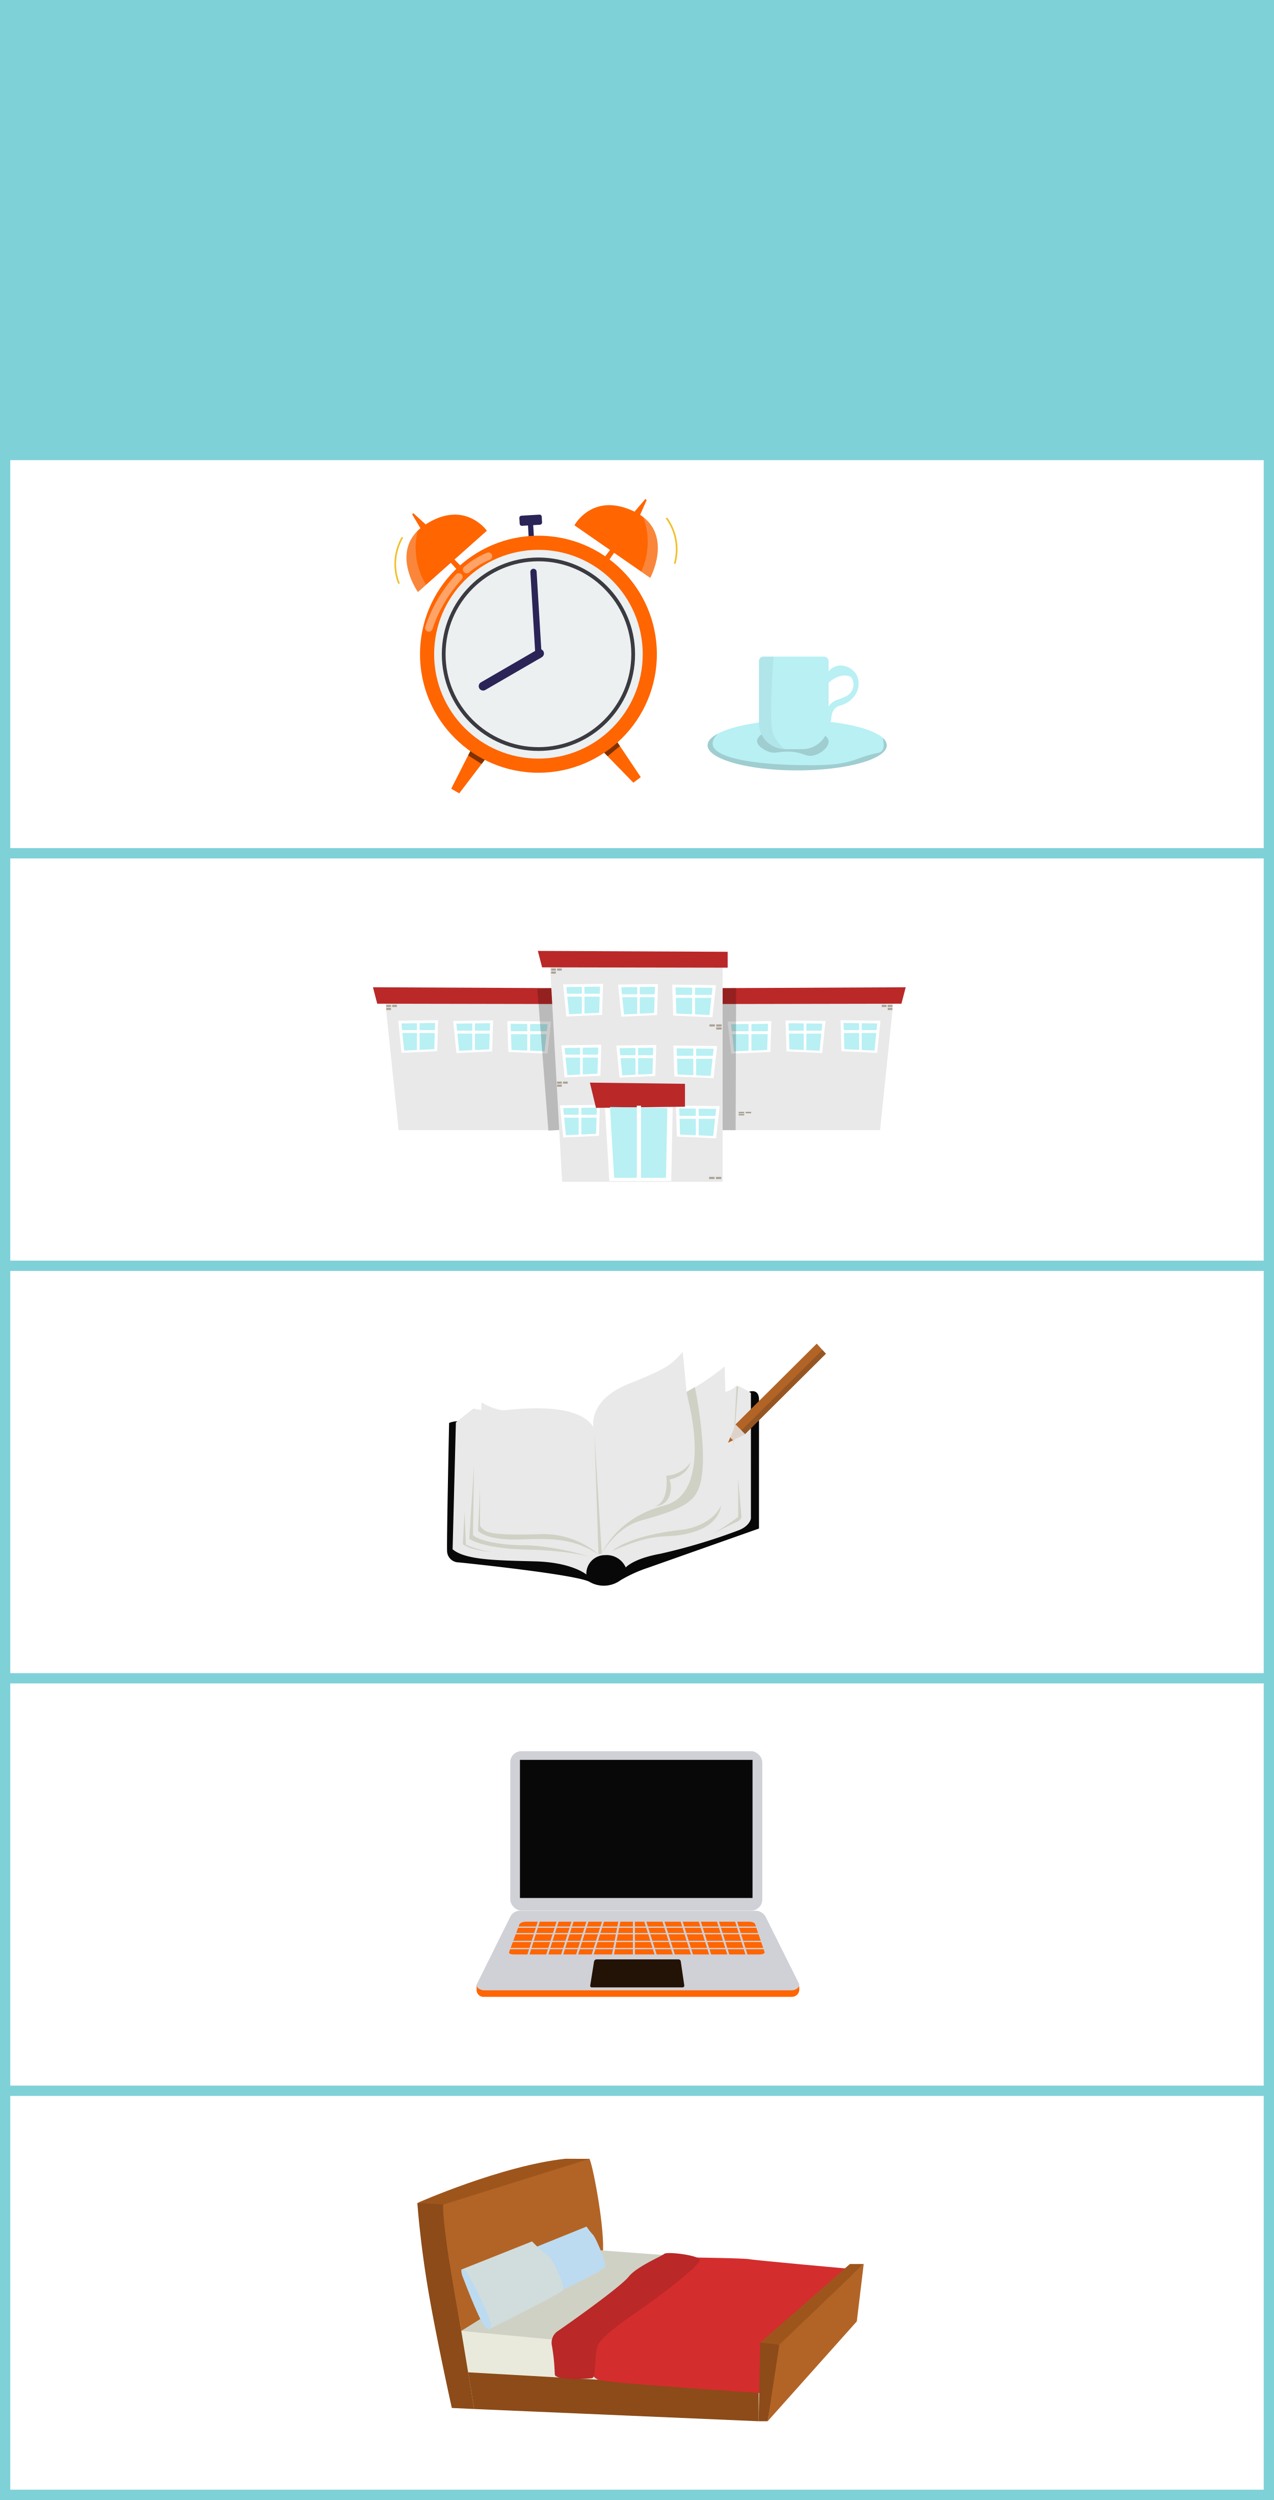 <svg xmlns="http://www.w3.org/2000/svg" width="172.063" height="337.38" viewBox="0 0 172.063 337.38"><rect x="0" y="0" width="172.063" height="337.38" fill="#333333" stroke="none"/><g transform="translate(-717.63 -295.672)"><g transform="translate(718.324 296.366)"><rect width="170.674" height="335.992" fill="#fff" stroke="#7fd1d8" stroke-miterlimit="10" stroke-width="1.389"/><rect width="170.674" height="61.404" fill="#7fd1d8"/><line x2="170.674" transform="translate(0 281.46)" fill="none" stroke="#7fd1d8" stroke-miterlimit="10" stroke-width="1.389"/><line x2="170.674" transform="translate(0 225.793)" fill="none" stroke="#7fd1d8" stroke-miterlimit="10" stroke-width="1.389"/><line x2="170.674" transform="translate(0 170.125)" fill="none" stroke="#7fd1d8" stroke-miterlimit="10" stroke-width="1.389"/><line x2="170.674" transform="translate(0 114.458)" fill="none" stroke="#7fd1d8" stroke-miterlimit="10" stroke-width="1.389"/></g><g transform="translate(771 363)"><g transform="translate(0 0)"><path d="M896.151,374.859l-.941,1.232-3.021,3.961-1.082-.625,2.283-4.5.482-.948Z" transform="translate(-883.536 -340.316)" fill="#ff6501"/><path d="M891.821,344.659l-1.363-1.539.415-.468,1.417,1.451Z" transform="translate(-883.426 -335.047)" fill="#ff6501"/><path d="M894.7,338.233l-8.209,7.293-1.1.977s-3.455-4.879-.044-8.26a6.77,6.77,0,0,1,1.146-.9C891.73,334.009,894.7,338.233,894.7,338.233Z" transform="translate(-882.314 -333.938)" fill="#ff6501"/><path d="M886.492,345.967l-1.1.977s-3.455-4.879-.044-8.26A9.651,9.651,0,0,0,886.492,345.967Z" transform="translate(-882.314 -334.379)" fill="#ecf0f1" opacity="0.24"/><path d="M886.248,338.471l-1.479-2.481.136-.186,1.97,1.8Z" transform="translate(-882.469 -333.895)" fill="#ff6501"/><path d="M896.612,374.859l-.941,1.232-1.82-1.161.482-.948Z" transform="translate(-883.997 -340.316)" opacity="0.5"/><path d="M915.2,373.694l1.082,1.111,3.474,3.569,1-.75-2.806-4.19-.593-.883Z" transform="translate(-887.588 -340.075)" fill="#ff6501"/><path d="M916.536,343.137l1.168-1.692-.468-.415L916,342.64Z" transform="translate(-887.722 -334.774)" fill="#ff6501"/><path d="M911.11,337.243l9.025,6.254,1.211.839s2.845-5.259-.947-8.206a6.838,6.838,0,0,0-1.247-.761C913.553,332.693,911.11,337.243,911.11,337.243Z" transform="translate(-886.899 -333.68)" fill="#ff6501"/><path d="M921.96,343.821l1.211.839s2.845-5.259-.947-8.206A9.646,9.646,0,0,1,921.96,343.821Z" transform="translate(-888.724 -334.004)" fill="#ecf0f1" opacity="0.24"/><path d="M921.279,336.318l1.17-2.641-.158-.168-1.739,2.025Z" transform="translate(-888.487 -333.509)" fill="#ff6501"/><path d="M903.434,339.2c-.013-.038-.1-1.678-.1-1.678l-.8.048a.3.3,0,0,1-.323-.285l-.045-.756a.3.3,0,0,1,.285-.322l2.414-.146a.305.305,0,0,1,.323.286l.046.755a.306.306,0,0,1-.286.323l-.912.055.1,1.59Z" transform="translate(-885.394 -333.939)" fill="#2a2457"/><path d="M915.2,373.694l1.082,1.111,1.668-1.371-.593-.883Z" transform="translate(-887.588 -340.075)" opacity="0.5"/><ellipse cx="15.994" cy="15.994" rx="15.994" ry="15.994" transform="translate(3.356 4.967)" fill="#ff6501"/><ellipse cx="14.087" cy="14.087" rx="14.087" ry="14.087" transform="translate(5.263 6.874)" fill="#ecf0f1"/><path d="M893.616,344.61a11.058,11.058,0,0,1,2.937-1.8" transform="translate(-883.957 -335.073)" fill="none" stroke="#fff" stroke-linecap="round" stroke-miterlimit="10" stroke-width="1.016" opacity="0.4"/><path d="M887.476,353.049a19.191,19.191,0,0,1,4.053-6.883" transform="translate(-882.925 -335.638)" fill="none" stroke="#fff" stroke-linecap="round" stroke-miterlimit="10" stroke-width="1.016" opacity="0.4"/><line x2="0.679" y2="11.275" transform="translate(18.681 9.853)" fill="none" stroke="#2a2457" stroke-linecap="round" stroke-miterlimit="10" stroke-width="0.847"/><line y1="4.418" x2="7.622" transform="translate(11.879 20.853)" fill="none" stroke="#2a2457" stroke-linecap="round" stroke-miterlimit="10" stroke-width="1.186"/><ellipse cx="12.796" cy="12.796" rx="12.796" ry="12.796" transform="translate(6.554 8.165)" fill="none" stroke="#3b3a40" stroke-miterlimit="10" stroke-width="0.508"/><path d="M926.051,336.6a7.16,7.16,0,0,1,1.11,6.175" transform="translate(-889.412 -334.028)" fill="none" stroke="#f2c029" stroke-miterlimit="10" stroke-width="0.226"/><path d="M882.529,346a7.158,7.158,0,0,1,.459-6.257" transform="translate(-882.005 -334.557)" fill="none" stroke="#f2c029" stroke-miterlimit="10" stroke-width="0.226"/></g><g transform="translate(42.204 21.281)"><path d="M956.933,372.795c0,1.867-5.415,3.39-12.1,3.39s-12.1-1.522-12.1-3.39c0-.573.513-1.117,1.423-1.581,2.036-1.077,6.058-1.808,10.673-1.808,5.455,0,10.06,1.018,11.572,2.4A1.389,1.389,0,0,1,956.933,372.795Z" transform="translate(-932.742 -360.827)" fill="#b8f0f4"/><path d="M956.933,373.16c0,1.867-5.415,3.39-12.1,3.39s-12.1-1.522-12.1-3.39c0-.573.513-1.117,1.423-1.581-.661.632-.78,1.126-.731,1.482.4,2.738,11.721,2.926,15.357,2.738,3.756-.2,4.072-1.028,6.927-1.6a1.016,1.016,0,0,0,.543-.257c.435-.434.228-1.225.149-1.768A1.389,1.389,0,0,1,956.933,373.16Z" transform="translate(-932.742 -361.193)" fill="#6d8686" opacity="0.33"/><path d="M941.819,371.172c-.947.553-1.049.952-1.055,1.16-.021.78,1.268,1.348,1.371,1.392,1.111.476,1.574-.049,3.267.084,1.741.137,1.981.749,3.036.485,1.033-.259,2.077-1.164,1.982-1.961-.014-.119-.1-.622-1.371-1.265A7.782,7.782,0,0,0,941.819,371.172Z" transform="translate(-934.091 -360.966)" fill="#6d8686" opacity="0.33"/><path d="M950.478,359.716v8.34a3.53,3.53,0,0,1-3.529,3.528H944.6a.364.364,0,0,1-.1-.009,3.515,3.515,0,0,1-3.429-3.519v-8.34a.62.62,0,0,1,.622-.623h8.163A.621.621,0,0,1,950.478,359.716Z" transform="translate(-934.143 -359.093)" fill="#b8f0f4"/><path d="M952.294,361.353a2,2,0,0,1,1.81-.8,2.5,2.5,0,0,1,2.068,1.474,2.746,2.746,0,0,1-.254,2.436,3.558,3.558,0,0,1-2.12,1.5,1.532,1.532,0,0,0-.7.429c-.608.674-.345,1.776-.646,1.836-.18.035-.452-.317-.543-.672a2.32,2.32,0,0,1,1.526-2.379,8.169,8.169,0,0,0,1.318-.543,1.73,1.73,0,0,0,.646-2.43c-.526-.548-1.982-.443-3.18.749A1.887,1.887,0,0,1,952.294,361.353Z" transform="translate(-935.958 -359.338)" fill="#b8f0f4"/><path d="M944.5,371.575a3.515,3.515,0,0,1-3.429-3.519v-8.34a.62.62,0,0,1,.622-.623h1.354c-.188,2.362-.633,9.023-.079,10.386A6.2,6.2,0,0,0,944.5,371.575Z" transform="translate(-934.143 -359.093)" fill="#6d8686" opacity="0.1"/></g></g><g transform="translate(767.999 424)"><g transform="translate(46.316 4.905)"><path d="M954,418.161l-.052.481-1.778,17.064-19.516,0H930.49l.184-17.025,0-.564,2.045,0Z" transform="translate(-930 -416.422)" fill="#e9e9e9"/><path d="M955.539,416.079l-.577,2.22h-1.114l-21.229.039-2.045,0H929.9V416.2l2.727-.013Z" transform="translate(-929.901 -416.079)" fill="#ba2828"/><path d="M950.268,425.606l4.821.224.438-4.336-5.386-.07Z" transform="translate(-933.305 -416.977)" fill="#fff"/><path d="M950.74,425.406l4.071.189.37-3.661-4.548-.059Z" transform="translate(-933.388 -417.053)" fill="#b8f0f4"/><rect width="0.351" height="3.821" transform="translate(19.343 4.726)" fill="#fff"/><rect width="4.831" height="0.395" transform="translate(17.016 5.78)" fill="#fff"/><path d="M941.345,425.64l4.821.224.438-4.336-5.386-.07Z" transform="translate(-931.804 -416.983)" fill="#fff"/><path d="M941.817,425.44l4.071.189.369-3.661-4.548-.059Z" transform="translate(-931.887 -417.059)" fill="#b8f0f4"/><rect width="0.351" height="3.821" transform="translate(11.868 4.804)" fill="#fff"/><rect width="4.831" height="0.395" transform="translate(9.541 5.858)" fill="#fff"/><path d="M937.575,425.734l-5.29.223-.48-4.336,5.91-.07Z" transform="translate(-930.221 -416.999)" fill="#fff"/><path d="M937.242,425.533l-4.467.189-.405-3.661,4.99-.059Z" transform="translate(-930.317 -417.075)" fill="#b8f0f4"/><rect width="0.386" height="3.821" transform="translate(4.413 4.882)" fill="#fff"/><rect width="5.301" height="0.395" transform="translate(2.052 5.935)" fill="#fff"/><g transform="translate(22.406 2.378)"><rect width="0.637" height="0.28" transform="translate(1.435 0.283) rotate(-180)" fill="#aaa194"/><rect width="0.637" height="0.28" transform="translate(1.435 0.691) rotate(-180)" fill="#aaa194"/><rect width="0.637" height="0.28" transform="translate(0.637 0.28) rotate(-180)" fill="#aaa194"/></g></g><g transform="translate(49.394 21.714)"><rect width="0.748" height="0.199" transform="translate(0 0.002)" fill="#aaa194"/><rect width="0.748" height="0.199" transform="translate(0 0.291)" fill="#aaa194"/><rect width="0.748" height="0.199" transform="translate(0.936)" fill="#aaa194"/></g><path d="M932.628,416.2l0,1.6,0,.555-.009,2.351v.367l0,.957v.4l-.013,2.307v.293l-.039,10.357h-2.163l.183-17.025H929.9v-2.146Z" transform="translate(-883.585 -411.195)" opacity="0.2"/><g transform="translate(0.001 4.905)"><path d="M876.192,418.161l.052.481,1.778,17.064,19.516,0H899.7l-.184-17.025,0-.564-2.045,0Z" transform="translate(-874.553 -416.422)" fill="#e9e9e9"/><path d="M874.222,416.079l.577,2.22h1.114l21.229.039,2.045,0h.673V416.2l-2.727-.013Z" transform="translate(-874.222 -416.079)" fill="#ba2828"/><path d="M883.588,425.606l-4.821.224-.438-4.336,5.386-.07Z" transform="translate(-874.913 -416.977)" fill="#fff"/><path d="M883.285,425.406l-4.071.189-.37-3.661,4.548-.059Z" transform="translate(-875 -417.053)" fill="#b8f0f4"/><rect width="0.351" height="3.821" transform="translate(5.943 4.726)" fill="#fff"/><rect width="4.831" height="0.395" transform="translate(3.791 5.78)" fill="#fff"/><path d="M892.511,425.64l-4.821.224-.437-4.336,5.386-.07Z" transform="translate(-876.414 -416.983)" fill="#fff"/><path d="M892.208,425.44l-4.071.189-.37-3.661,4.548-.059Z" transform="translate(-876.5 -417.059)" fill="#b8f0f4"/><rect width="0.351" height="3.821" transform="translate(13.418 4.804)" fill="#fff"/><rect width="4.831" height="0.395" transform="translate(11.266 5.858)" fill="#fff"/><path d="M896.175,425.734l5.29.223.48-4.336-5.91-.07Z" transform="translate(-877.89 -416.999)" fill="#fff"/><path d="M896.693,425.533l4.467.189.405-3.661-4.99-.059Z" transform="translate(-877.981 -417.075)" fill="#b8f0f4"/><rect width="0.386" height="3.821" transform="translate(20.839 4.882)" fill="#fff"/><rect width="5.301" height="0.395" transform="translate(18.285 5.935)" fill="#fff"/><g transform="translate(1.798 2.378)"><rect width="0.637" height="0.28" transform="translate(0 0.002)" fill="#aaa194"/><rect width="0.637" height="0.28" transform="translate(0 0.41)" fill="#aaa194"/><rect width="0.637" height="0.28" transform="translate(0.797)" fill="#aaa194"/></g></g><path d="M900.917,416.319l.123,1.595.045.553.182,2.344.027.366.075.954.029.4.184,2.3.022.292.8,10.325,2.157-.16-1.441-16.965.671-.05-.159-2.14Z" transform="translate(-878.711 -411.182)" opacity="0.2"/><path d="M926.285,441.681l-21.681,0-1.64-29.415,23.32-.038Z" transform="translate(-879.055 -410.525)" fill="#e9e9e9"/><path d="M926.631,412.444l-25.059-.044-.579-2.218,25.638.118Z" transform="translate(-878.724 -410.182)" fill="#ba2828"/><path d="M910.361,419.707l-4.821.224-.438-4.336,5.386-.07Z" transform="translate(-879.415 -411.08)" fill="#fff"/><path d="M910.058,419.507l-4.071.189-.369-3.661,4.548-.059Z" transform="translate(-879.501 -411.156)" fill="#b8f0f4"/><rect width="0.351" height="3.821" transform="translate(28.214 4.725)" fill="#fff"/><rect width="4.831" height="0.395" transform="translate(26.062 5.779)" fill="#fff"/><path d="M919.284,419.742l-4.821.224-.438-4.336,5.386-.07Z" transform="translate(-880.915 -411.086)" fill="#fff"/><path d="M918.981,419.541l-4.071.189-.37-3.661,4.548-.059Z" transform="translate(-881.002 -411.162)" fill="#b8f0f4"/><rect width="0.351" height="3.821" transform="translate(35.689 4.802)" fill="#fff"/><rect width="4.831" height="0.395" transform="translate(33.537 5.856)" fill="#fff"/><path d="M922.947,419.835l5.29.224.48-4.336-5.91-.07Z" transform="translate(-882.392 -411.102)" fill="#fff"/><path d="M923.466,419.634l4.467.189.405-3.661-4.99-.059Z" transform="translate(-882.483 -411.177)" fill="#b8f0f4"/><rect width="0.386" height="3.821" transform="translate(43.11 4.88)" fill="#fff"/><rect width="5.301" height="0.395" transform="translate(40.556 5.934)" fill="#fff"/><path d="M910.081,429.589l-4.821.224-.438-4.336,5.386-.07Z" transform="translate(-879.368 -412.742)" fill="#fff"/><path d="M909.778,429.389l-4.071.189-.37-3.661,4.548-.059Z" transform="translate(-879.455 -412.818)" fill="#b8f0f4"/><rect width="0.351" height="3.821" transform="translate(27.981 12.945)" fill="#fff"/><rect width="4.831" height="0.395" transform="translate(25.829 13.999)" fill="#fff"/><path d="M919,429.624l-4.821.224-.438-4.336,5.386-.07Z" transform="translate(-880.868 -412.748)" fill="#fff"/><path d="M918.7,429.423l-4.071.189-.369-3.661,4.548-.059Z" transform="translate(-880.955 -412.824)" fill="#b8f0f4"/><rect width="0.351" height="3.821" transform="translate(35.456 13.023)" fill="#fff"/><rect width="4.831" height="0.395" transform="translate(33.304 14.077)" fill="#fff"/><path d="M923.134,429.717l5.29.223.48-4.336-5.91-.07Z" transform="translate(-882.424 -412.764)" fill="#fff"/><path d="M923.652,429.516l4.467.189.405-3.661-4.99-.059Z" transform="translate(-882.515 -412.839)" fill="#b8f0f4"/><rect width="0.386" height="3.821" transform="translate(43.265 13.1)" fill="#fff"/><rect width="5.301" height="0.395" transform="translate(40.711 14.154)" fill="#fff"/><path d="M909.852,439.338l-4.821.223-.438-4.336,5.386-.07Z" transform="translate(-879.329 -414.382)" fill="#fff"/><path d="M909.549,439.137l-4.071.189-.369-3.661,4.548-.059Z" transform="translate(-879.416 -414.457)" fill="#b8f0f4"/><rect width="0.351" height="3.821" transform="translate(27.79 21.054)" fill="#fff"/><rect width="4.831" height="0.395" transform="translate(25.638 22.108)" fill="#fff"/><path d="M923.55,439.465l5.29.223.48-4.336-5.91-.07Z" transform="translate(-882.494 -414.403)" fill="#fff"/><path d="M924.068,439.265l4.467.189.405-3.661-4.99-.059Z" transform="translate(-882.585 -414.479)" fill="#b8f0f4"/><rect width="0.386" height="3.821" transform="translate(43.611 21.209)" fill="#fff"/><rect width="5.301" height="0.395" transform="translate(41.057 22.263)" fill="#fff"/><path d="M920.827,445.243h-8.361l-.672-11.272,9.257.149Z" transform="translate(-880.54 -414.182)" fill="#fff"/><path d="M922.286,434.794l-12.02.162-.823-3.407,12.844.162Z" transform="translate(-880.145 -413.775)" fill="#ba2828"/><path d="M920.269,445.063h-7l-.562-9.561,7.746.127Z" transform="translate(-880.694 -414.44)" fill="#b8f0f4"/><rect width="0.565" height="10.17" transform="translate(35.639 20.888)" fill="#fff"/><g transform="translate(24.871 17.634)"><rect width="0.637" height="0.28" transform="translate(0 0.002)" fill="#aaa194"/><rect width="0.637" height="0.28" transform="translate(0 0.41)" fill="#aaa194"/><rect width="0.637" height="0.28" transform="translate(0.797)" fill="#aaa194"/></g><g transform="translate(24.068 2.376)"><rect width="0.637" height="0.28" transform="translate(0 0.002)" fill="#aaa194"/><rect width="0.637" height="0.28" transform="translate(0 0.41)" fill="#aaa194"/><rect width="0.637" height="0.28" transform="translate(0.797)" fill="#aaa194"/></g><g transform="translate(45.445 9.916)"><rect width="0.733" height="0.28" transform="translate(1.65 0.283) rotate(180)" fill="#aaa194"/><rect width="0.733" height="0.28" transform="translate(1.65 0.691) rotate(180)" fill="#aaa194"/><rect width="0.733" height="0.28" transform="translate(0.733 0.28) rotate(180)" fill="#aaa194"/></g><g transform="translate(45.4 30.497)"><rect width="0.733" height="0.28" transform="translate(1.65 0.283) rotate(180)" fill="#aaa194"/><rect width="0.733" height="0.28" transform="translate(0.733 0.28) rotate(180)" fill="#aaa194"/></g><rect width="5.301" height="0.395" transform="translate(50.236 25.324)" fill="#fff"/><rect width="5.301" height="0.395" transform="translate(18.627 25.324)" fill="#fff"/></g><g transform="translate(774 587)"><path d="M889.7,629.861l41.357,2.58-.5,7.669-40.282-2.15Z" transform="translate(-884.538 -607.339)" fill="#e9eadc"/><path d="M891.164,637.766s-2.58-15.7-3.3-19.855a67.806,67.806,0,0,1-.86-7.956h-3.512s.358,5.3,1.5,11.97,3.154,15.7,3.154,15.7Z" transform="translate(-883.495 -603.992)" fill="#8c4b18"/><path d="M887.71,608.75s19.353-6.308,19.711-5.949,1.936,8.314,1.863,12.185-19.157,11.03-19.157,11.03S887.352,611.331,887.71,608.75Z" transform="translate(-884.198 -602.786)" fill="#b26426"/><path d="M930.782,632.3c.174-.213,12.042-12.185,12.042-12.185l-34.62-2.58L890.623,628.5Z" transform="translate(-884.694 -605.267)" fill="#d0d1c5"/><path d="M883.495,608.75s11.4-5.047,20-5.964l3.225.015-19.711,6.164Z" transform="translate(-883.495 -602.786)" fill="#9e551b"/><path d="M892.55,642.388l38.419,1.649v-4.372l-39.235-2.229Z" transform="translate(-884.881 -608.613)" fill="#8c4b18"/><path d="M925.938,618.816s6.383.084,7.1.228,13.475,1.29,13.475,1.29-11.5,11.04-11.826,13.188.215,3.656-.215,3.584-20.658-1.314-21.869-1.8-1.5-2.138-1.211-3.285,7.885-10.321,9.1-10.967S925.938,618.816,925.938,618.816Z" transform="translate(-888.169 -605.482)" fill="#d42d2d"/><path d="M905.689,633.788a24.8,24.8,0,0,0-.357-3.191,1.892,1.892,0,0,1,.823-2c1.577-1.075,8.458-5.949,9.534-7.311s4.372-2.723,4.8-3.082,4.65.19,4.8.776-3.795,3.667-6.232,5.46-7.167,4.731-7.6,6.307-.144,4.157-.717,4.229-4.946.343-5.018-.509C905.71,634.287,905.7,634.049,905.689,633.788Z" transform="translate(-887.161 -605.36)" fill="#ba2828"/><path d="M902.005,616.8l7.454-3.01a9.129,9.129,0,0,0,.86,1.1c.383.383,1.863,3.823,1.625,4.349s-6.355,3.393-6.355,3.393Z" transform="translate(-886.608 -604.636)" fill="#bcdbf1"/><path d="M890.806,619.942l9.41-3.744a19.814,19.814,0,0,0,2.055,1.872c1.051.8,2.341,4.245,2.15,4.675s-10.049,5.316-10.049,5.316Z" transform="translate(-884.725 -605.042)" fill="#d1dddc"/><path d="M890.724,621.494c0-.143-.382-1.147.334-.669s3.584,6.642,3.584,7.311-.143,1.051-.908.191S890.724,621.494,890.724,621.494Z" transform="translate(-884.694 -605.798)" fill="#bcdbf1"/><path d="M941.584,630.76l11.755-10.895-.932,7.741-12.042,13.475Z" transform="translate(-893.059 -605.658)" fill="#b26426"/><path d="M939.159,630.473l12.113-10.608h1.864l-11.4,10.895Z" transform="translate(-892.856 -605.658)" fill="#9e551b"/><path d="M938.9,643.226l.215-10.608,2.58.287-1.577,10.321Z" transform="translate(-892.813 -607.803)" fill="#8c4b18"/></g><g transform="translate(778 477)"><g transform="translate(0 1.129)"><path d="M931.38,497v1.5L916.4,503.791a18.794,18.794,0,0,0-3.717,1.688,3.848,3.848,0,0,1-4.136.25c-1.568-1.022-17.708-2.659-17.708-2.659a1.573,1.573,0,0,1-1.583-1.476c-.068-1.456.272-17.339.272-17.339a2.875,2.875,0,0,1,1.5-.2c.75.136,22.9,3.544,22.9,3.544l16.156-7.566s1.3-.478,1.3,1.091Z" transform="translate(-889.244 -474.679)" fill="#080808"/><path d="M908.22,503.638s-1.908-1.636-6.884-1.773-9.441-.136-11.18-1.635l.443-17.111,2.352-1.874,1.091.2v-1.056a7.547,7.547,0,0,0,2.9,1.091c1.056-.034,9.986-1.4,12.236,2.283,0,0-.784-3.647,4.771-5.863s5.658-2.59,7.293-4.294l.512,5.385a29.3,29.3,0,0,0,5.146-3.443L927,479s1.159-.375,1.363-.75,2.08.886,2.08.886v16.94s-.136,1.056-1.773,1.635a78.56,78.56,0,0,1-10.5,3.136c-3.613.648-4.636,1.841-4.636,1.841Z" transform="translate(-889.398 -473.611)" fill="#e9e9e9"/><path d="M914.372,501.777s1.92-4.817,8.464-6.5,3.272-13.951,3.272-13.951l-.284-1.374,1.125-.654s1.88,8.956.709,13.105c-.657,2.325-2.1,3.3-7.975,4.906C916.244,498.25,914.372,501.777,914.372,501.777Z" transform="translate(-893.47 -474.568)" fill="#d0d1c5"/><path d="M916.079,504.645s2.09-2.09,9.5-2.863c0,0,3.909-.454,5.181-3.272,0,0-.045,2.545-3.908,3.636S922.623,501.781,916.079,504.645Z" transform="translate(-893.757 -477.798)" fill="#d0d1c5"/><path d="M932.2,501.664a32.49,32.49,0,0,0,3.59-2.363V494.03l.454,5.271s0,.363-.591.636S932.2,501.664,932.2,501.664Z" transform="translate(-896.468 -477.045)" fill="#d0d1c5"/><path d="M936.156,479.211l-.477,8.862.715-8.926Z" transform="translate(-897.053 -474.542)" fill="#d0d1c5"/><path d="M923.045,497.42a2.087,2.087,0,0,0,2.022-1.727,3,3,0,0,0-.091-1.863,4.332,4.332,0,0,0,2-.955,3.079,3.079,0,0,0,.863-1.386,4.229,4.229,0,0,1-3.294,1.818S925,496.828,923.045,497.42Z" transform="translate(-894.928 -476.618)" fill="#d0d1c5"/><path d="M910.55,504.635a11.525,11.525,0,0,0-7.68-2.727c-4.635.136-6.817.018-7.589-.445s-.728-.828-.728-.828v-4.886l-.272,5.714s1.045,1.308,5.544,1.172S906.96,502.408,910.55,504.635Z" transform="translate(-890.091 -477.334)" fill="#d0d1c5"/><path d="M909.357,504.428a34.048,34.048,0,0,0-8.726-1.636c-3.59.046-6.5-.636-7.271-1.363l.136-9.339-.636,9.839s1.727,1.318,7.771,1.454S909.357,504.428,909.357,504.428Z" transform="translate(-889.852 -476.719)" fill="#d0d1c5"/><path d="M895.912,504.949a11.328,11.328,0,0,1-3.681-1l-.182-4.443-.227,4.4S892.912,504.812,895.912,504.949Z" transform="translate(-889.678 -477.966)" fill="#d0d1c5"/><path d="M913.183,486.927l.988,16.133-.443.091Z" transform="translate(-893.27 -475.85)" fill="#d0d1c5"/><path d="M917.189,508.226a2.824,2.824,0,0,0-2.817-1.659,2.5,2.5,0,0,0-2.5,2.613,7.517,7.517,0,0,0,2.387.636A3.388,3.388,0,0,0,917.189,508.226Z" transform="translate(-893.049 -479.153)" fill="#080808"/></g><path d="M948.3,473.614l-10.923,10.855-1.3-1.305,10.978-10.909.763.834Z" transform="translate(-897.121 -472.254)" fill="#b26426"/><path d="M937.2,486.693l-1.607.787-.711.35.306-.744.711-1.694Z" transform="translate(-896.919 -474.464)" fill="#ded3ca"/><path d="M948.466,473.783l-10.924,10.854-.5-.5,10.945-10.877Z" transform="translate(-897.282 -472.423)" fill="#1f1d1c" opacity="0.19"/><path d="M935.591,487.823l-.71.349.306-.744A.79.79,0,0,0,935.591,487.823Z" transform="translate(-896.919 -474.806)" fill="#b26426"/></g><g transform="translate(782 532)"><path d="M901.825,554.939h0a.125.125,0,0,1-.074-.161l.1-.275.235.086-.1.276A.125.125,0,0,1,901.825,554.939Z" transform="translate(-896.581 -541.174)" fill="#ce521f"/><path d="M903.394,555.516h0a.125.125,0,0,1-.074-.161l.1-.275c.007-.019.233.088.233.088l-.1.274A.125.125,0,0,1,903.394,555.516Z" transform="translate(-896.845 -541.271)" fill="#ce521f"/><path d="M901.8,554.852h0a.125.125,0,0,1-.074-.16l.111-.3a.126.126,0,0,1,.161-.074h0a.126.126,0,0,1,.074.16l-.111.3A.125.125,0,0,1,901.8,554.852Z" transform="translate(-896.576 -541.141)" fill="#ebebeb"/><path d="M903.36,555.429h0a.126.126,0,0,1-.074-.161l.111-.3a.126.126,0,0,1,.16-.074h0a.126.126,0,0,1,.074.161l-.111.3A.126.126,0,0,1,903.36,555.429Z" transform="translate(-896.839 -541.238)" fill="#ebebeb"/><rect width="0.818" height="0.53" transform="translate(4.905 16.591) rotate(20.217)" fill="#8e96a3"/><rect width="0.818" height="0.53" transform="translate(5.255 15.714) rotate(20.217)" fill="#8e96a3"/><path d="M938.1,576.156H896.535a.924.924,0,0,1-1-.91v-.623l4.549-8.406a1.447,1.447,0,0,1,1.3-.8h31.806a4.191,4.191,0,0,1,2.168,1.7l3.753,7.652v.274A.991.991,0,0,1,938.1,576.156Z" transform="translate(-895.537 -543.008)" fill="#ff6501"/><path d="M938.1,575.1H896.539c-.462,0-1.221-.4-.936-.9l4.487-9.037a1.447,1.447,0,0,1,1.3-.8h31.807a1.565,1.565,0,0,1,1.4.866l4.442,8.888C939.347,574.675,938.608,575.1,938.1,575.1Z" transform="translate(-895.538 -542.831)" fill="#d0d1d6"/><rect width="34.037" height="21.508" rx="1.496" transform="translate(4.546)" fill="#d0d1d6"/><rect width="31.411" height="18.637" transform="translate(5.853 1.173)" fill="#080808"/><path d="M926.446,576.035H914.2a.22.22,0,0,1-.218-.255l.516-3.226a.358.358,0,0,1,.354-.3H925.9a.315.315,0,0,1,.312.27l.474,3.244A.239.239,0,0,1,926.446,576.035Z" transform="translate(-898.639 -544.159)" fill="#231307"/><path d="M934.669,570.559H901.394c-.368,0-.651-.142-.592-.3l1.4-3.766c.076-.2.483-.353.962-.353H933.18c.425,0,.786.134.848.315l1.286,3.787C935.364,570.411,935.061,570.559,934.669,570.559Z" transform="translate(-896.421 -543.131)" fill="#ff6501"/><g transform="translate(4.285 22.17)"><rect width="34.7" height="0.175" transform="translate(0 1.49)" fill="#d0d1d6"/><rect width="34.7" height="0.175" transform="translate(0 2.366)" fill="#d0d1d6"/><rect width="34.7" height="0.175" transform="translate(0 3.417)" fill="#d0d1d6"/><rect width="34.7" height="0.175" transform="translate(0 4.381)" fill="#d0d1d6"/><rect width="0.263" height="5.783" transform="translate(4.202 0.094) rotate(17.439)" fill="#d0d1d6"/><rect width="0.263" height="5.783" transform="translate(6.744 0.094) rotate(17.439)" fill="#d0d1d6"/><rect width="0.263" height="5.783" transform="translate(8.759 0.094) rotate(17.439)" fill="#d0d1d6"/><rect width="0.263" height="5.783" transform="translate(10.775 0.094) rotate(17.439)" fill="#d0d1d6"/><rect width="0.263" height="5.783" transform="translate(12.878 0.094) rotate(17.439)" fill="#d0d1d6"/><rect width="0.263" height="5.783" transform="translate(15.012 0.028) rotate(10.978)" fill="#d0d1d6"/><rect width="0.263" height="5.783" transform="translate(16.824)" fill="#d0d1d6"/><rect width="0.263" height="5.783" transform="translate(30.422 0.172) rotate(-17.439)" fill="#d0d1d6"/><rect width="0.263" height="5.783" transform="translate(27.969 0.172) rotate(-17.439)" fill="#d0d1d6"/><rect width="0.263" height="5.783" transform="translate(25.515 0.172) rotate(-17.439)" fill="#d0d1d6"/><rect width="0.263" height="5.783" transform="translate(23.062 0.172) rotate(-17.439)" fill="#d0d1d6"/><rect width="0.263" height="5.783" transform="translate(20.608 0.172) rotate(-17.439)" fill="#d0d1d6"/><rect width="0.263" height="5.783" transform="translate(18.155 0.172) rotate(-17.439)" fill="#d0d1d6"/></g></g></g></svg>